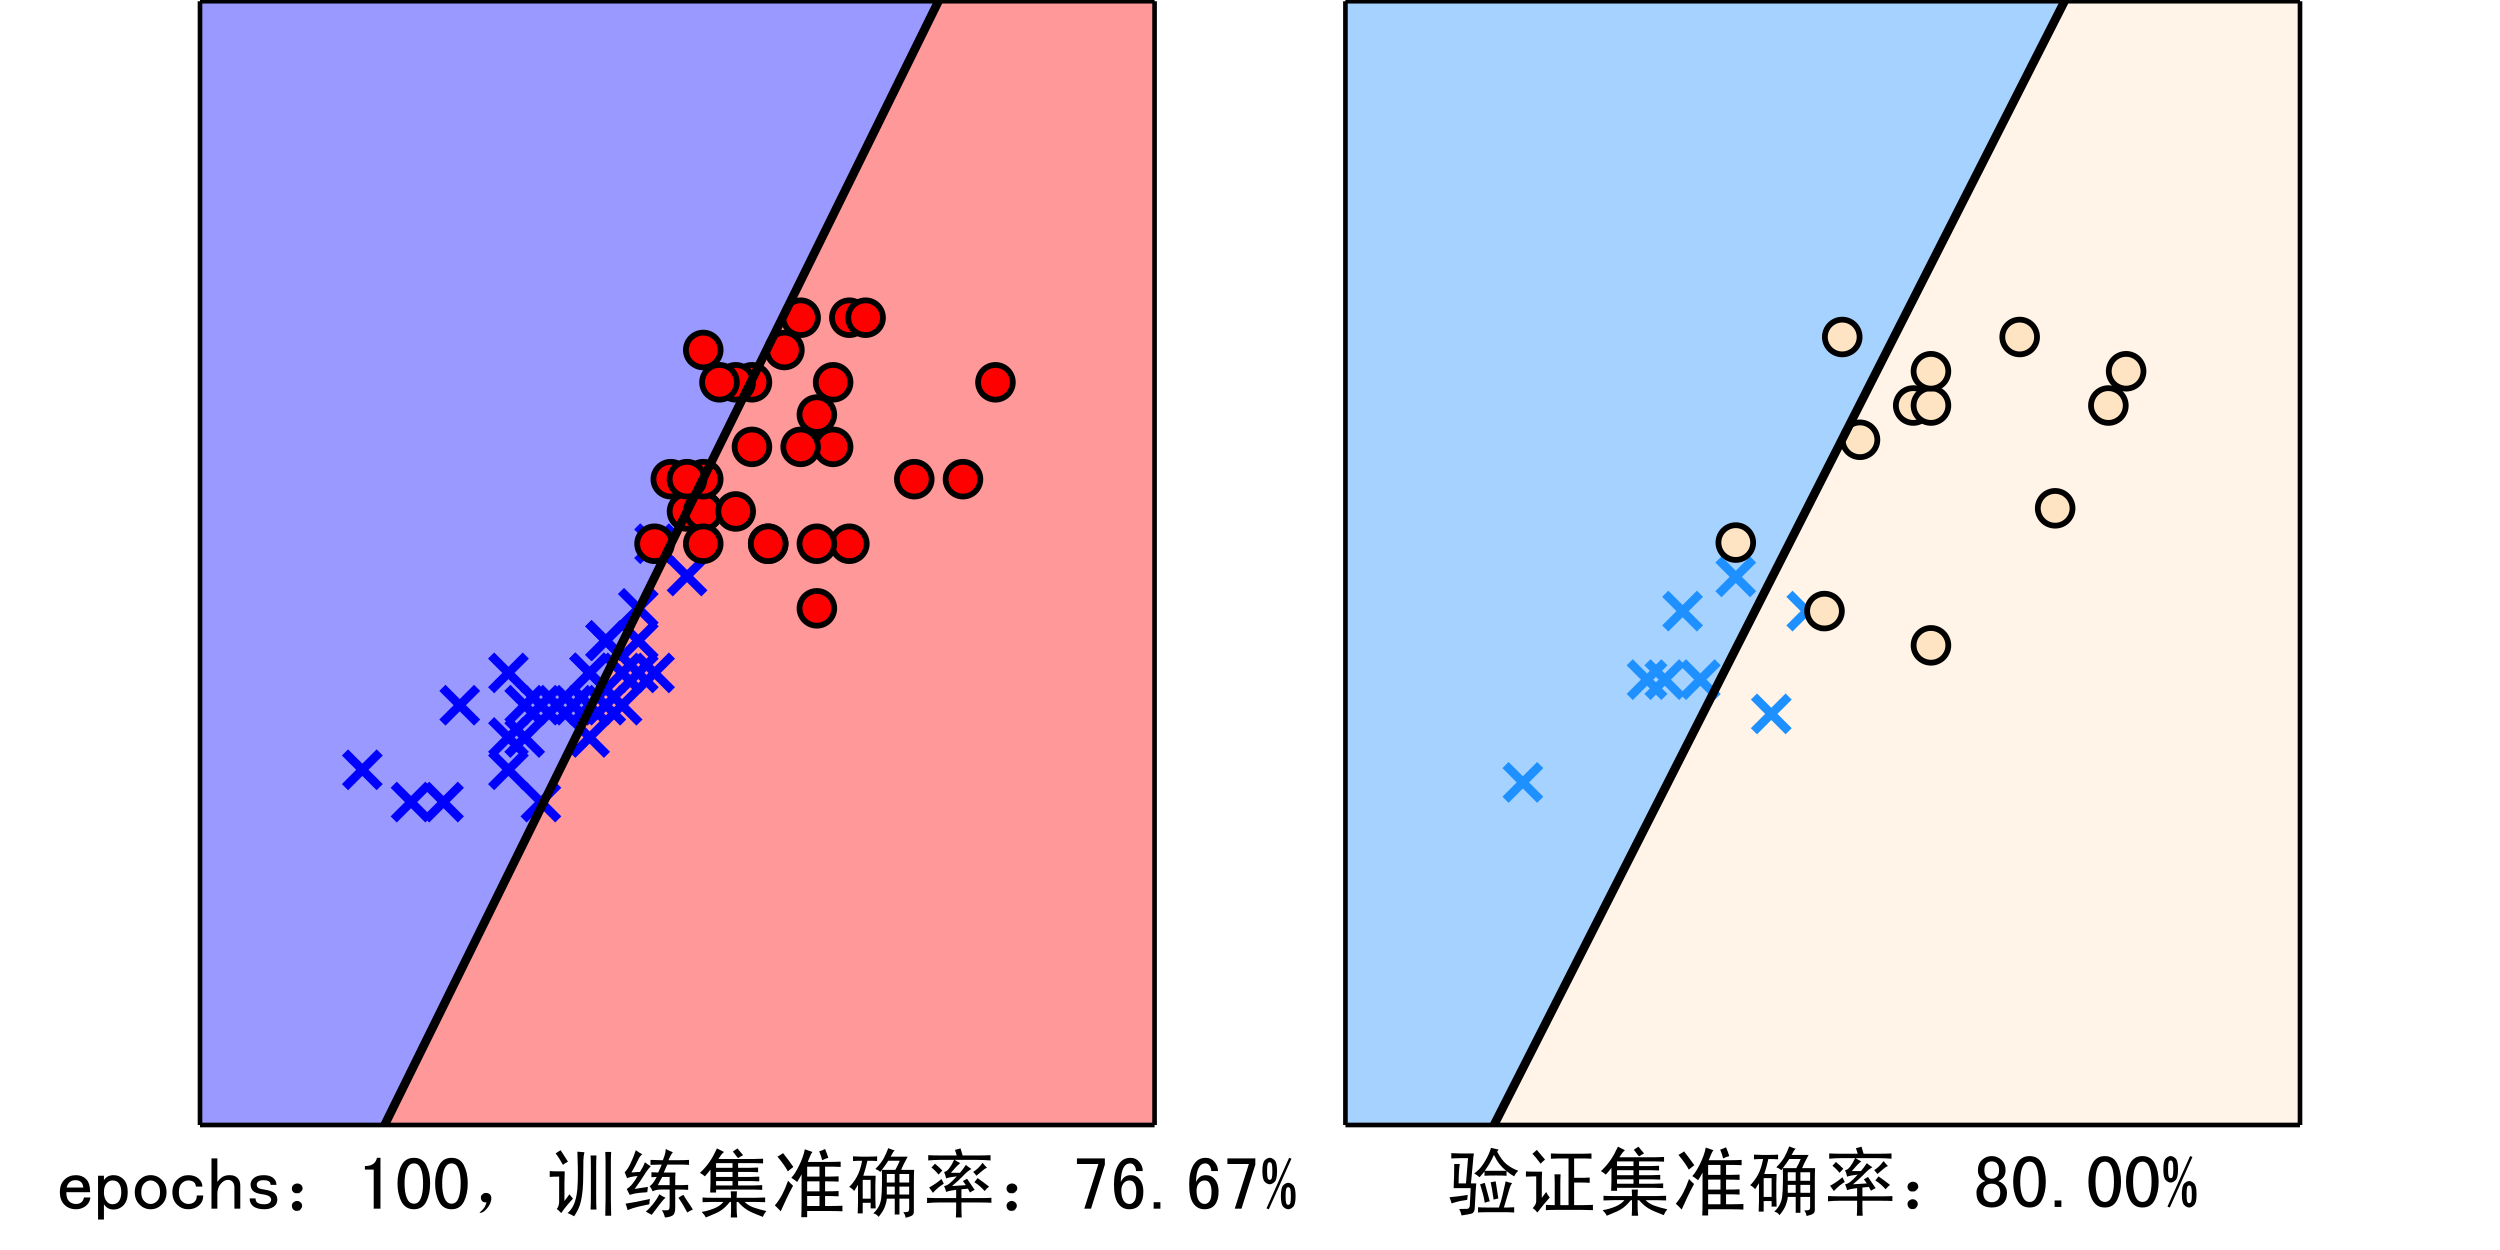<?xml version="1.0" encoding="UTF-8"?>
<!DOCTYPE svg  PUBLIC '-//W3C//DTD SVG 1.1//EN'  'http://www.w3.org/Graphics/SVG/1.1/DTD/svg11.dtd'>
<!-- Created with matplotlib (https://matplotlib.org/) -->
<svg width="432pt" height="216pt" version="1.1" viewBox="0 0 432 216" xmlns="http://www.w3.org/2000/svg" xmlns:xlink="http://www.w3.org/1999/xlink">
 <defs>
  <style type="text/css">*{stroke-linecap:butt;stroke-linejoin:round;}</style>
 </defs>
 <g id="figure_1">
  <g id="patch_1">
   <path d="m0 216h432v-216h-432z" fill="#fff"/>
  </g>
  <g id="axes_1">
   <g id="patch_2">
    <path d="m34.56 194.4h164.95v-194.18h-164.95z" fill="#fff"/>
   </g>
   <g id="PathCollection_1">
    <path d="m35.121 194.4h0.561 0.561 0.561 0.561 0.561 0.561 0.561 0.561 0.561 0.561 0.561 0.561 0.561 0.561 0.561 0.561 0.561 0.561 0.561 0.561 0.561 0.561 0.561 0.561 0.561 0.561 0.561 0.561 0.561 0.561 0.561 0.561 0.561 0.561 0.561 0.561 0.561 0.561 0.561 0.561 0.561 0.561 0.561 0.561 0.561 0.561 0.561 0.561 0.561 0.561 0.561 0.561 0.561 0.561 0.561 0.07l24.125-47.988v-1.116l28.052-55.8v-1.116l28.052-55.8v-1.116l15.709-31.248h-0.07-0.561-0.561-0.561-0.561-0.561-0.561-0.561-0.561-0.561-0.561-0.561-0.561-0.561-0.561-0.561-0.561-0.561-0.561-0.561-0.561-0.561-0.561-0.561-0.561-0.561-0.561-0.561-0.561-0.561-0.561-0.561-0.561-0.561-0.561-0.561-0.561-0.561-0.561-0.561-0.561-0.561-0.561-0.561-0.561-0.561-0.561-0.561-0.561-0.561-0.561-0.561-0.561-0.561-0.561-0.561-0.561-0.561-0.561-0.561-0.561-0.561-0.561-0.561-0.561-0.561-0.561-0.561-0.561-0.561-0.561-0.561-0.561-0.561-0.561-0.561-0.561-0.561-0.561-0.561-0.561-0.561-0.561-0.561-0.561-0.561-0.561-0.561-0.561-0.561-0.561-0.561-0.561-0.561-0.561-0.561-0.561-0.561-0.561-0.561-0.561-0.561-0.561-0.561-0.561-0.561-0.561-0.561-0.561-0.561-0.561-0.561-0.561-0.561-0.561-0.561-0.561-0.561-0.561-0.561-0.561-0.561-0.561-0.561-0.561-0.561-0.561-0.561-0.561-0.561-0.561-0.561-0.561-0.561-0.561-0.561-0.561-0.561-0.561-0.561-0.561-0.561-0.561-0.561-0.561-0.561-0.561-0.561-0.561-0.561-0.561-0.561-0.561-0.561-0.561-0.561-0.561-0.561-0.561-0.561-0.561-0.561-0.561-0.561-0.561-0.561-0.561-0.561-0.561-0.561-0.561-0.561-0.561-0.561-0.561-0.561-0.561-0.561-0.561-0.561-0.561-0.561-0.561-0.561-0.561-0.561-0.561-0.561-0.561-0.561-0.561-0.561-0.561-0.561-0.561-0.561-0.561-0.561-0.561-0.561-0.561-0.561-0.561-0.561-0.561-0.561-0.561-0.561-0.561-0.561-0.561-0.561-0.561-0.561-0.561-0.561-0.561-0.561-0.561-0.561-0.561-0.561-0.561-0.561-0.561-0.561-0.561-0.561v1.116 1.116 1.116 1.116 1.116 1.116 1.116 1.116 1.116 1.116 1.116 1.116 1.116 1.116 1.116 1.116 1.116 1.116 1.116 1.116 1.116 1.116 1.116 1.116 1.116 1.116 1.116 1.116 1.116 1.116 1.116 1.116 1.116 1.116 1.116 1.116 1.116 1.116 1.116 1.116 1.116 1.116 1.116 1.116 1.116 1.116 1.116 1.116 1.116 1.116 1.116 1.116 1.116 1.116 1.116 1.116 1.116 1.116 1.116 1.116 1.116 1.116 1.116 1.116 1.116 1.116 1.116 1.116 1.116 1.116 1.116 1.116 1.116 1.116 1.116 1.116 1.116 1.116 1.116 1.116 1.116 1.116 1.116 1.116 1.116 1.116 1.116 1.116 1.116 1.116 1.116 1.116 1.116 1.116 1.116 1.116 1.116 1.116 1.116 1.116 1.116 1.116 1.116 1.116 1.116 1.116 1.116 1.116 1.116 1.116 1.116 1.116 1.116 1.116 1.116 1.116 1.116 1.116 1.116 1.116 1.116 1.116 1.116 1.116 1.116 1.116 1.116 1.116 1.116 1.116 1.116 1.116 1.116 1.116 1.116 1.116 1.116 1.116 1.116 1.116 1.116 1.116 1.116 1.116 1.116 1.116 1.116 1.116 1.116 1.116 1.116 1.116 1.116 1.116 1.116 1.116 1.116 1.116 1.116 1.116 1.116 1.116 1.116 1.116 1.116 1.116 1.116 1.116 1.116 1.116 1.116 1.116 1.116 1.116z" clip-path="url(#p58280809b8)" fill="#00f" fill-opacity=".4"/>
   </g>
   <g id="PathCollection_2">
    <path d="m66.539 193.56 0.701-1.395 23.003-45.756v-1.116l28.052-55.8v-1.116l28.052-55.8v-1.116l15.709-31.248h-0.07l-15.709 31.248v1.116l-28.052 55.8v1.116l-28.052 55.8v1.116l-24.125 47.988h0.07z" clip-path="url(#p58280809b8)" fill="#00f" fill-opacity=".4"/>
   </g>
   <g id="PathCollection_3">
    <path d="m66.539 193.7 0.21-0.418 23.564-46.872v-1.116l0.351-0.698 27.701-55.102v-1.116l0.351-0.698 27.701-55.102v-1.116l0.351-0.698 15.358-30.55h-0.07l-15.709 31.248v1.116l-28.052 55.8v1.116l-28.052 55.8v1.116l-24.125 47.988h0.07z" clip-path="url(#p58280809b8)" fill="#00f" fill-opacity=".4"/>
   </g>
   <g id="PathCollection_4">
    <path d="m66.539 193.84 0.281-0.558 23.564-46.872v-1.116l0.281-0.558 27.771-55.242v-1.116l0.281-0.558 27.771-55.242v-1.116l0.281-0.558 15.429-30.69h-0.07l-15.709 31.248v1.116l-28.052 55.8v1.116l-28.052 55.8v1.116l-24.125 47.988h0.07z" clip-path="url(#p58280809b8)" fill="#00f" fill-opacity=".4"/>
   </g>
   <g id="PathCollection_5">
    <path d="m66.539 193.98 0.351-0.698 23.564-46.872v-1.116l28.052-55.8v-1.116l0.21-0.418 27.842-55.382v-1.116l0.21-0.418 15.499-30.83h-0.07l-15.709 31.248v1.116l-28.052 55.8v1.116l-28.052 55.8v1.116l-24.125 47.988h0.07z" clip-path="url(#p58280809b8)" fill="#f00" fill-opacity=".4"/>
   </g>
   <g id="PathCollection_6">
    <path d="m66.539 194.12 23.984-47.709v-1.116l28.052-55.8v-1.116l28.052-55.8v-1.116l15.709-31.248h-0.07l-15.709 31.248v1.116l-28.052 55.8v1.116l-28.052 55.8v1.116l-0.561 1.116-23.564 46.872h0.07z" clip-path="url(#p58280809b8)" fill="#f00" fill-opacity=".4"/>
   </g>
   <g id="PathCollection_7">
    <path d="m66.539 194.26 24.055-47.848v-1.116l28.052-55.8v-1.116l28.052-55.8v-1.116l15.709-31.248h-0.07l-15.709 31.248v1.116l-0.561 1.116-27.491 54.684v1.116l-28.052 55.8v1.116l-24.125 47.988h0.07z" clip-path="url(#p58280809b8)" fill="#f00" fill-opacity=".4"/>
   </g>
   <g id="PathCollection_8">
    <path d="m66.539 194.4h0.561 0.561 0.561 0.561 0.561 0.561 0.561 0.561 0.561 0.561 0.561 0.561 0.561 0.561 0.561 0.561 0.561 0.561 0.561 0.561 0.561 0.561 0.561 0.561 0.561 0.561 0.561 0.561 0.561 0.561 0.561 0.561 0.561 0.561 0.561 0.561 0.561 0.561 0.561 0.561 0.561 0.561 0.561 0.561 0.561 0.561 0.561 0.561 0.561 0.561 0.561 0.561 0.561 0.561 0.561 0.561 0.561 0.561 0.561 0.561 0.561 0.561 0.561 0.561 0.561 0.561 0.561 0.561 0.561 0.561 0.561 0.561 0.561 0.561 0.561 0.561 0.561 0.561 0.561 0.561 0.561 0.561 0.561 0.561 0.561 0.561 0.561 0.561 0.561 0.561 0.561 0.561 0.561 0.561 0.561 0.561 0.561 0.561 0.561 0.561 0.561 0.561 0.561 0.561 0.561 0.561 0.561 0.561 0.561 0.561 0.561 0.561 0.561 0.561 0.561 0.561 0.561 0.561 0.561 0.561 0.561 0.561 0.561 0.561 0.561 0.561 0.561 0.561 0.561 0.561 0.561 0.561 0.561 0.561 0.561 0.561 0.561 0.561 0.561 0.561 0.561 0.561 0.561 0.561 0.561 0.561 0.561 0.561 0.561 0.561 0.561 0.561 0.561 0.561 0.561 0.561 0.561 0.561 0.561 0.561 0.561 0.561 0.561 0.561 0.561 0.561 0.561 0.561 0.561 0.561 0.561 0.561 0.561 0.561 0.561 0.561 0.561 0.561 0.561 0.561 0.561 0.561 0.561 0.561 0.561 0.561 0.561 0.561 0.561 0.561 0.561 0.561 0.561 0.561 0.561 0.561 0.561 0.561 0.561 0.561 0.561 0.561 0.561 0.561 0.561 0.561 0.561 0.561 0.561 0.561 0.561 0.561 0.561 0.561 0.561 0.561 0.561 0.561 0.561 0.561 0.561 0.561 0.561 0.561 0.561 0.561 0.561 0.561 0.561 0.561 0.561 0.561 0.561 0.561 0.561 0.561 0.561v-1.116-1.116-1.116-1.116-1.116-1.116-1.116-1.116-1.116-1.116-1.116-1.116-1.116-1.116-1.116-1.116-1.116-1.116-1.116-1.116-1.116-1.116-1.116-1.116-1.116-1.116-1.116-1.116-1.116-1.116-1.116-1.116-1.116-1.116-1.116-1.116-1.116-1.116-1.116-1.116-1.116-1.116-1.116-1.116-1.116-1.116-1.116-1.116-1.116-1.116-1.116-1.116-1.116-1.116-1.116-1.116-1.116-1.116-1.116-1.116-1.116-1.116-1.116-1.116-1.116-1.116-1.116-1.116-1.116-1.116-1.116-1.116-1.116-1.116-1.116-1.116-1.116-1.116-1.116-1.116-1.116-1.116-1.116-1.116-1.116-1.116-1.116-1.116-1.116-1.116-1.116-1.116-1.116-1.116-1.116-1.116-1.116-1.116-1.116-1.116-1.116-1.116-1.116-1.116-1.116-1.116-1.116-1.116-1.116-1.116-1.116-1.116-1.116-1.116-1.116-1.116-1.116-1.116-1.116-1.116-1.116-1.116-1.116-1.116-1.116-1.116-1.116-1.116-1.116-1.116-1.116-1.116-1.116-1.116-1.116-1.116-1.116-1.116-1.116-1.116-1.116-1.116-1.116-1.116-1.116-1.116-1.116-1.116-1.116-1.116-1.116-1.116-1.116-1.116-1.116-1.116-1.116-1.116-1.116-1.116-1.116-1.116-1.116-1.116-1.116-1.116-1.116-1.116-1.116-1.116-1.116-1.116-1.116-1.116h-0.561-0.561-0.561-0.561-0.561-0.561-0.561-0.561-0.561-0.561-0.561-0.561-0.561-0.561-0.561-0.561-0.561-0.561-0.561-0.561-0.561-0.561-0.561-0.561-0.561-0.561-0.561-0.561-0.561-0.561-0.561-0.561-0.561-0.561-0.561-0.561-0.561-0.561-0.561-0.561-0.561-0.561-0.561-0.561-0.561-0.561-0.561-0.561-0.561-0.561-0.561-0.561-0.561-0.561-0.561-0.561-0.561-0.561-0.561-0.561-0.561-0.561-0.561-0.561-0.561-0.561-0.07l-15.709 31.248v1.116l-28.052 55.8v1.116l-28.052 55.8v1.116l-24.125 47.988z" clip-path="url(#p58280809b8)" fill="#f00" fill-opacity=".4"/>
   </g>
   <g id="PathCollection_9" fill="#00f" stroke="#00f" stroke-width="1.5">
    <path d="m101.69 113.7 6-6m-6 0 6 6" clip-path="url(#p58280809b8)"/>
    <path d="m98.885 119.28 6-6m-6 0 6 6" clip-path="url(#p58280809b8)"/>
    <path d="m104.5 124.86 6-6m-6 0 6 6" clip-path="url(#p58280809b8)"/>
    <path d="m98.885 124.86 6-6m-6 0 6 6" clip-path="url(#p58280809b8)"/>
    <path d="m59.612 136.02 6-6m-6 0 6 6" clip-path="url(#p58280809b8)"/>
    <path d="m101.69 113.7 6-6m-6 0 6 6" clip-path="url(#p58280809b8)"/>
    <path d="m87.664 124.86 6-6m-6 0 6 6" clip-path="url(#p58280809b8)"/>
    <path d="m84.859 136.02 6-6m-6 0 6 6" clip-path="url(#p58280809b8)"/>
    <path d="m101.69 113.7 6-6m-6 0 6 6" clip-path="url(#p58280809b8)"/>
    <path d="m87.664 130.44 6-6m-6 0 6 6" clip-path="url(#p58280809b8)"/>
    <path d="m107.3 113.7 6-6m-6 0 6 6" clip-path="url(#p58280809b8)"/>
    <path d="m84.859 119.28 6-6m-6 0 6 6" clip-path="url(#p58280809b8)"/>
    <path d="m98.885 130.44 6-6m-6 0 6 6" clip-path="url(#p58280809b8)"/>
    <path d="m107.3 108.12 6-6m-6 0 6 6" clip-path="url(#p58280809b8)"/>
    <path d="m93.274 124.86 6-6m-6 0 6 6" clip-path="url(#p58280809b8)"/>
    <path d="m101.69 124.86 6-6m-6 0 6 6" clip-path="url(#p58280809b8)"/>
    <path d="m98.885 119.28 6-6m-6 0 6 6" clip-path="url(#p58280809b8)"/>
    <path d="m115.72 102.54 6-6m-6 0 6 6" clip-path="url(#p58280809b8)"/>
    <path d="m68.028 141.6 6-6m-6 0 6 6" clip-path="url(#p58280809b8)"/>
    <path d="m76.443 124.86 6-6m-6 0 6 6" clip-path="url(#p58280809b8)"/>
    <path d="m84.859 130.44 6-6m-6 0 6 6" clip-path="url(#p58280809b8)"/>
    <path d="m96.079 124.86 6-6m-6 0 6 6" clip-path="url(#p58280809b8)"/>
    <path d="m90.469 141.6 6-6m-6 0 6 6" clip-path="url(#p58280809b8)"/>
    <path d="m73.638 141.6 6-6m-6 0 6 6" clip-path="url(#p58280809b8)"/>
    <path d="m107.3 119.28 6-6m-6 0 6 6" clip-path="url(#p58280809b8)"/>
    <path d="m101.69 113.7 6-6m-6 0 6 6" clip-path="url(#p58280809b8)"/>
    <path d="m110.11 119.28 6-6m-6 0 6 6" clip-path="url(#p58280809b8)"/>
    <path d="m110.11 96.96 6-6m-6 0 6 6" clip-path="url(#p58280809b8)"/>
    <path d="m90.469 124.86 6-6m-6 0 6 6" clip-path="url(#p58280809b8)"/>
    <path d="m104.5 119.28 6-6m-6 0 6 6" clip-path="url(#p58280809b8)"/>
   </g>
   <g id="PathCollection_10">
    <defs>
     <path id="C0_0_3bd62d03cc" d="m0 3c0.796 0 1.559-0.316 2.121-0.879 0.563-0.563 0.879-1.326 0.879-2.121s-0.316-1.559-0.879-2.121c-0.563-0.563-1.326-0.879-2.121-0.879s-1.559 0.316-2.121 0.879c-0.563 0.563-0.879 1.326-0.879 2.121s0.316 1.559 0.879 2.121c0.563 0.563 1.326 0.879 2.121 0.879z"/>
    </defs>
    <g clip-path="url(#p58280809b8)">
     <use x="166.404" y="82.8" fill="#ff0000" stroke="#000000" xlink:href="#C0_0_3bd62d03cc"/>
    </g>
    <g clip-path="url(#p58280809b8)">
     <use x="172.015" y="66.06" fill="#ff0000" stroke="#000000" xlink:href="#C0_0_3bd62d03cc"/>
    </g>
    <g clip-path="url(#p58280809b8)">
     <use x="141.157" y="71.64" fill="#ff0000" stroke="#000000" xlink:href="#C0_0_3bd62d03cc"/>
    </g>
    <g clip-path="url(#p58280809b8)">
     <use x="129.937" y="66.06" fill="#ff0000" stroke="#000000" xlink:href="#C0_0_3bd62d03cc"/>
    </g>
    <g clip-path="url(#p58280809b8)">
     <use x="132.742" y="93.96" fill="#ff0000" stroke="#000000" xlink:href="#C0_0_3bd62d03cc"/>
    </g>
    <g clip-path="url(#p58280809b8)">
     <use x="129.937" y="77.22" fill="#ff0000" stroke="#000000" xlink:href="#C0_0_3bd62d03cc"/>
    </g>
    <g clip-path="url(#p58280809b8)">
     <use x="146.768" y="93.96" fill="#ff0000" stroke="#000000" xlink:href="#C0_0_3bd62d03cc"/>
    </g>
    <g clip-path="url(#p58280809b8)">
     <use x="121.521" y="88.38" fill="#ff0000" stroke="#000000" xlink:href="#C0_0_3bd62d03cc"/>
    </g>
    <g clip-path="url(#p58280809b8)">
     <use x="118.716" y="88.38" fill="#ff0000" stroke="#000000" xlink:href="#C0_0_3bd62d03cc"/>
    </g>
    <g clip-path="url(#p58280809b8)">
     <use x="141.157" y="105.12" fill="#ff0000" stroke="#000000" xlink:href="#C0_0_3bd62d03cc"/>
    </g>
    <g clip-path="url(#p58280809b8)">
     <use x="146.768" y="54.9" fill="#ff0000" stroke="#000000" xlink:href="#C0_0_3bd62d03cc"/>
    </g>
    <g clip-path="url(#p58280809b8)">
     <use x="115.911" y="82.8" fill="#ff0000" stroke="#000000" xlink:href="#C0_0_3bd62d03cc"/>
    </g>
    <g clip-path="url(#p58280809b8)">
     <use x="127.131" y="66.06" fill="#ff0000" stroke="#000000" xlink:href="#C0_0_3bd62d03cc"/>
    </g>
    <g clip-path="url(#p58280809b8)">
     <use x="143.963" y="77.22" fill="#ff0000" stroke="#000000" xlink:href="#C0_0_3bd62d03cc"/>
    </g>
    <g clip-path="url(#p58280809b8)">
     <use x="135.547" y="60.48" fill="#ff0000" stroke="#000000" xlink:href="#C0_0_3bd62d03cc"/>
    </g>
    <g clip-path="url(#p58280809b8)">
     <use x="138.352" y="54.9" fill="#ff0000" stroke="#000000" xlink:href="#C0_0_3bd62d03cc"/>
    </g>
    <g clip-path="url(#p58280809b8)">
     <use x="121.521" y="88.38" fill="#ff0000" stroke="#000000" xlink:href="#C0_0_3bd62d03cc"/>
    </g>
    <g clip-path="url(#p58280809b8)">
     <use x="121.521" y="93.96" fill="#ff0000" stroke="#000000" xlink:href="#C0_0_3bd62d03cc"/>
    </g>
    <g clip-path="url(#p58280809b8)">
     <use x="157.989" y="82.8" fill="#ff0000" stroke="#000000" xlink:href="#C0_0_3bd62d03cc"/>
    </g>
    <g clip-path="url(#p58280809b8)">
     <use x="127.131" y="88.38" fill="#ff0000" stroke="#000000" xlink:href="#C0_0_3bd62d03cc"/>
    </g>
    <g clip-path="url(#p58280809b8)">
     <use x="121.521" y="82.8" fill="#ff0000" stroke="#000000" xlink:href="#C0_0_3bd62d03cc"/>
    </g>
    <g clip-path="url(#p58280809b8)">
     <use x="149.573" y="54.9" fill="#ff0000" stroke="#000000" xlink:href="#C0_0_3bd62d03cc"/>
    </g>
    <g clip-path="url(#p58280809b8)">
     <use x="132.742" y="93.96" fill="#ff0000" stroke="#000000" xlink:href="#C0_0_3bd62d03cc"/>
    </g>
    <g clip-path="url(#p58280809b8)">
     <use x="121.521" y="60.48" fill="#ff0000" stroke="#000000" xlink:href="#C0_0_3bd62d03cc"/>
    </g>
    <g clip-path="url(#p58280809b8)">
     <use x="113.105" y="93.96" fill="#ff0000" stroke="#000000" xlink:href="#C0_0_3bd62d03cc"/>
    </g>
    <g clip-path="url(#p58280809b8)">
     <use x="141.157" y="93.96" fill="#ff0000" stroke="#000000" xlink:href="#C0_0_3bd62d03cc"/>
    </g>
    <g clip-path="url(#p58280809b8)">
     <use x="124.326" y="66.06" fill="#ff0000" stroke="#000000" xlink:href="#C0_0_3bd62d03cc"/>
    </g>
    <g clip-path="url(#p58280809b8)">
     <use x="118.716" y="82.8" fill="#ff0000" stroke="#000000" xlink:href="#C0_0_3bd62d03cc"/>
    </g>
    <g clip-path="url(#p58280809b8)">
     <use x="138.352" y="77.22" fill="#ff0000" stroke="#000000" xlink:href="#C0_0_3bd62d03cc"/>
    </g>
    <g clip-path="url(#p58280809b8)">
     <use x="143.963" y="66.06" fill="#ff0000" stroke="#000000" xlink:href="#C0_0_3bd62d03cc"/>
    </g>
   </g>
   <g id="matplotlib.axis_1">
    <g id="text_1">
     <!-- epochs：100，训练集准确率：76.67% -->
     <defs>
      <path id="SimHei-101" d="m44.922 16.406q-0.781-7.031-6.25-11.328t-12.891-4.297q-9.375 0-15.438 6.047-6.047 6.062-6.047 16.609t6.047 16.594q6.062 6.062 15.438 6.062 8.203 0 13.469-5.281 5.281-5.266 5.281-17.375h-31.641q0-8.594 3.703-12.109 3.719-3.516 9.188-3.516 4.297 0 7.031 2.141 2.734 2.156 3.516 6.453zm-9.375 13.281q-0.781 5.469-3.516 7.609-2.734 2.156-7.031 2.156-3.906 0-7.031-2.156-3.125-2.141-4.688-7.609z"/>
      <path id="SimHei-112" d="m44.531 23.438q0-11.328-5.469-17.188t-13.281-5.859q-4.297 0-7.422 1.75-3.125 1.766-5.469 5.281v-20.312h-7.812v58.203h7.812v-5.859q2.344 3.516 5.469 5.078t7.422 1.562q7.812 0 13.281-5.672 5.469-5.656 5.469-16.984zm-8.594 0q0 7.422-2.938 11.516-2.922 4.109-8.781 4.109-4.688 0-8.016-4.109-3.312-4.094-3.312-11.516t3.312-11.719q3.328-4.297 8.016-4.297 5.859 0 8.781 4.297 2.938 4.297 2.938 11.719z"/>
      <path id="SimHei-111" d="m46.094 23.438q0-10.156-6.25-16.406t-14.844-6.25-14.844 6.25-6.25 16.406 6.25 16.406 14.844 6.25 14.844-6.25 6.25-16.406zm-8.594 0q0 7.812-3.906 11.719t-8.594 3.906-8.594-3.906-3.906-11.719 3.906-11.719 8.594-3.906 8.594 3.906 3.906 11.719z"/>
      <path id="SimHei-99" d="m44.922 19.141q0-8.203-5.672-13.281-5.656-5.078-14.25-5.078t-14.844 6.047q-6.25 6.062-6.25 16.609t6.25 16.594q6.25 6.062 14.844 6.062t13.672-4.5q5.078-4.484 5.078-10.734h-8.594q-0.391 4.688-3.328 6.438-2.922 1.766-6.828 1.766-4.688 0-8.594-3.719-3.906-3.703-3.906-11.906t3.906-11.922q3.906-3.703 8.594-3.703 5.078 0 8.203 2.734t3.125 8.594z"/>
      <path id="SimHei-104" d="m44.141 1.562h-7.812v28.125q0 4.688-2.344 7.422t-6.25 2.734q-5.078 0-9.578-5.281-4.484-5.266-4.484-13.078v-19.922h-7.812v66.797h7.812v-31.25q3.125 4.297 6.828 6.641 3.719 2.344 9.578 2.344 7.031 0 10.547-3.906t3.516-9.766z"/>
      <path id="SimHei-115" d="m43.359 13.672q0-6.25-4.891-9.578-4.875-3.312-12.297-3.312-9.375 0-14.453 3.703-5.078 3.719-5.078 10.75h7.812q0-4.688 3.312-6.25 3.328-1.562 8.016-1.562t7.031 1.75q2.344 1.766 2.344 4.5 0 1.953-1.953 3.906t-9.766 3.125q-8.984 1.172-12.312 4.484-3.312 3.328-3.312 8.797 0 4.688 4.484 8.391 4.5 3.719 13.094 3.719 7.812 0 12.297-3.516 4.5-3.516 4.5-9.375h-7.812q0 3.516-2.547 4.875-2.531 1.375-6.438 1.375-5.078 0-7.234-1.766-2.141-1.75-2.141-4.094 0-2.734 1.953-4.297t8.203-2.344q10.156-1.562 13.672-4.891 3.516-3.312 3.516-8.391z"/>
      <path id="SimHei-65306" d="m19.531-2.734q6.641 3.906 6.828 7.609 0.203 3.719-3.125 5.859-3.312 2.156-7.031 0.203-3.703-1.953-3.516-5.859 0.203-3.906 3.516-5.859 3.328-1.953 9.969 1.953zm-0.781 23.438q8.203 3.516 8.203 7.609 0 4.109-3.516 5.859-3.516 1.766-7.031 0-3.516-1.75-3.719-5.469-0.188-3.703 2.938-5.859 3.125-2.141 11.328 1.375z"/>
      <path id="SimHei-49" d="m30.469 1.562h-8.984v51.953h-11.719v4.688q7.031 0 10.938 2.734t5.078 8.203h4.688z"/>
      <path id="SimHei-48" d="m46.484 35.156q0-14.062-5.078-24.219t-16.406-10.156-16.609 10.156q-5.266 10.156-5.266 24.219t5.266 24.016q5.281 9.969 16.609 9.969t16.406-9.969q5.078-9.953 5.078-24.016zm-9.375 0q0 12.5-2.938 19.531-2.922 7.031-9.172 7.031t-9.375-7.031-3.125-19.531 3.125-19.734q3.125-7.219 9.375-7.219t9.172 7.219q2.938 7.234 2.938 19.734z"/>
      <path id="SimHei-65292" d="m21.484 9.766q-1.562-5.078-3.719-7.812-2.141-2.734-4.484-4.484-2.344-1.766 0.781-1.375t7.219 4.875q4.109 4.5 5.672 9.375 1.562 4.891 0.391 8.016t-4.688 3.906-5.859-0.984q-2.344-1.75-2.734-3.516-0.391-1.75 0.188-3.703 0.594-1.953 2.156-3.125t5.078-1.172z"/>
      <path id="SimHei-35757" d="m42.188 77.344q5.078-0.391 9.375-0.781-1.172-4.688-1.375-10.75-0.188-6.047-0.188-18.547t-0.781-20.703-2.156-14.453q-1.359-6.25-3.703-11.141-2.344-4.875-5.469-9.562-3.906 2.344-8.594 4.297 4.688 4.297 7.422 9.766t4.297 13.672 1.75 19.719q0.203 11.531 0 19.531-0.188 8.016-0.578 18.953zm17.578-5.078h7.812q-0.391-7.031-0.391-14.453v-39.453q0-10.938 0.391-17.969h-7.812q0.391 7.031 0.391 17.969v39.453q0 8.984-0.391 14.453zm19.531 4.688h7.812q-0.391-6.641-0.391-15.234v-46.875q0-10.938 0.391-22.656h-7.812q0.391 11.719 0.391 22.656v46.875q0 8.594-0.391 15.234zm-66.016-1.953q2.734 1.953 6.641 4.297 6.641-10.156 9.766-15.234-3.906-1.953-6.641-4.297-5.859 10.547-9.766 15.234zm-7.812-23.438q4.688-0.391 9.766-0.391h10.156q-0.391-8.984-0.391-16.406v-23.047q5.078 6.641 6.641 8.984 1.953-2.344 4.688-5.859-5.078-5.469-8.594-9.766t-7.031-9.375q-2.734 3.125-5.859 5.469 3.125 3.906 3.125 9.766v33.203h-2.734q-5.078 0-9.766-0.391z"/>
      <path id="SimHei-32451" d="m14.062 49.609q7.812 0.781 11.328 0.781 4.297 6.641 6.641 12.891 3.125-2.734 7.812-5.469-3.906-3.516-8.203-10.547t-13.281-19.531q2.344 0.391 7.031 1.172t10.547 1.562q-0.391-3.906-0.781-7.031-2.344 0-9.969-0.781-7.609-0.781-13.469-2.734-1.953 3.906-3.906 7.812 4.297 2.734 7.609 6.828 3.328 4.109 6.844 10.359-2.344 0-6.453-0.781-4.094-0.781-7.609-1.953-1.562 3.906-3.125 7.812 3.906 3.516 7.812 11.719t7.031 17.578q3.906-3.125 8.594-5.469-3.125-1.953-5.859-8.016-2.734-6.047-8.594-16.203zm-7.812-41.406q10.156 1.562 13.859 2.344 3.719 0.781 18.562 3.906-0.781-3.906-0.781-7.031-6.25-1.172-14.453-3.125t-14.453-4.688q-1.172 4.688-2.734 8.594zm48.828 35.547q-4.688-8.203-5.859-10.938h15.625v10.938zm-3.906-23.047q3.125-2.344 8.203-4.688-3.516-2.734-8.594-9.766t-9.766-12.891q-3.906 2.344-7.812 4.297 3.906 3.125 9.172 9.562 5.281 6.453 8.797 13.484zm25.391-4.688q3.125 2.344 6.641 3.906 2.344-4.297 6.047-9.578 3.719-5.266 6.453-9.953-3.906-1.562-7.422-3.906-3.125 5.859-5.672 10.156-2.531 4.297-6.047 9.375zm-26.953 33.594q2.734 5.469 4.688 10.547h-1.953q-5.859 0-12.891-0.391v6.641q7.031-0.391 13.281-0.391h3.125q1.172 2.734 2.344 6.438 1.172 3.719 1.562 8.406 5.859-3.125 9.375-4.297-1.953-2.344-3.328-5.078-1.359-2.734-2.531-5.469h14.844q6.641 0 12.5 0.391v-6.641q-5.859 0.391-12.5 0.391h-16.406q-2.344-5.469-4.688-10.547h15.625q-0.391-4.688-0.391-10.547v-6.25h5.078q6.25 0 12.109 0.391v-6.641q-5.859 0.391-12.109 0.391h-5.078v-24.219q0-8.203-3.719-10.344-3.703-2.156-9.953-2.547-1.172 5.078-3.906 9.766 8.203-0.781 9.172 0.781 0.984 1.562 0.984 5.469v21.094h-12.109q-3.125 0-5.672-0.594-2.531-0.578-4.875-1.75-1.562 3.906-3.906 7.031 3.906 1.562 9.375 12.109-3.125 0-7.031-0.391v6.641q5.469-0.391 8.984-0.391z"/>
      <path id="SimHei-38598" d="m26.562 50.391v-6.641h21.875v6.641zm0-12.109v-5.859h21.875v5.859zm0 23.828v-6.25h21.875v6.25zm22.266 15.234q2.344 1.953 6.25 4.297 0.781-1.172 3.125-3.906t4.297-5.078q-3.125-1.562-6.641-3.906-2.344 2.344-3.719 4.484-1.359 2.156-3.312 4.109zm-21.094 4.297q3.516-1.953 9.375-4.688-2.344-1.953-3.906-4.109-1.562-2.141-3.516-5.266h46.875q5.469 0 12.5 0.391v-6.25q-7.422 0.391-12.5 0.391h-20.703v-6.25h15.625q5.078 0 10.938 0.391v-6.25q-5.859 0.391-10.938 0.391h-15.625v-6.641h16.406q5.469 0 11.719 0.391v-6.25q-6.25 0.391-11.719 0.391h-16.406v-5.859h19.922q5.859 0 12.109 0.391v-6.25q-5.859 0.391-11.719 0.391h-49.609v-3.906h-7.812q0.391 7.031 0.391 12.891v17.578q-1.953-2.734-3.719-4.688-1.75-1.953-3.703-4.297-2.734 2.344-6.641 4.688 3.125 2.734 6.25 6.25t6.047 7.609q2.938 4.109 5.469 8.797 2.547 4.688 4.891 9.766zm-19.141-65.234q4.688-0.391 13.672-0.391h24.219q0 3.516-0.391 8.594h8.203q-0.391-5.469-0.391-8.594h24.609q6.641 0 13.281 0.391v-6.25q-6.641 0.391-13.281 0.391h-14.062q4.688-4.688 11.516-7.234 6.844-2.531 17.391-4.875-3.125-3.906-4.688-7.812-7.031 2.734-12.109 4.891-5.078 2.141-8.797 4.484-3.703 2.344-6.438 4.875-2.734 2.547-5.469 5.672h-1.953v-8.984q0-5.859 0.781-11.719h-8.594q0.391 5.469 0.391 11.719v8.984h-1.562q-3.125-3.906-6.453-7.031-3.312-3.125-7.219-5.469t-8.594-4.094q-4.688-1.766-9.766-4.109-1.562 3.516-5.469 7.422 7.812 1.172 16.203 4.484 8.406 3.328 12.703 8.797h-14.062q-6.641 0-13.672-0.391z"/>
      <path id="SimHei-20934" d="m8.203 70.703q3.516 1.953 7.422 4.688 1.953-2.344 6.047-7.812 4.109-5.469 7.625-10.547-4.688-3.516-7.422-5.859-3.125 6.641-13.672 19.531zm14.062-32.031q3.125-3.516 6.641-6.641-4.297-7.812-8.984-17.781-4.688-9.953-7.422-16.203-4.297 4.688-7.812 7.812 5.859 7.031 9.766 14.453t7.812 18.359zm12.109-1.562q-3.516 2.734-7.812 5.469 4.688 4.688 10.344 16.203 5.672 11.531 7.625 21.688 5.078-1.953 10.156-3.516-2.344-2.734-6.25-13.281h27.734q8.594 0 16.016 0.391v-7.031q-7.812 0.391-16.016 0.391h-4.688v-13.281q10.938 0 17.969 0.391v-7.031q-7.031 0.391-17.969 0.391v-13.281q11.328 0 17.969 0.391v-7.031q-6.641 0.391-17.969 0.391v-13.281q16.016 0 23.047 0.391v-7.422q-7.031 0.391-16.016 0.391h-30.859v-8.203h-7.812q0.391 7.031 0.391 19.922v37.109q-2.344-4.688-5.859-10.156zm29.297 40.625q3.906 1.172 7.812 3.125 2.734-6.641 4.297-11.719-4.297-1.172-8.203-3.125-1.172 5.078-3.906 11.719zm-16.016-20.312v-13.281h16.406v13.281zm0-19.531v-13.281h16.406v13.281zm0-19.531v-13.281h16.406v13.281z"/>
      <path id="SimHei-30830" d="m21.484 39.844v-25h10.547v25zm-11.328-14.844q-2.344 3.125-6.641 5.469 5.469 5.078 10.156 13.469 4.688 8.406 7.031 21.297-7.422 0-12.109-0.391v6.25q5.469-0.391 10.547-0.391h10.156q6.641 0 11.328 0.391v-6.25q-4.688 0.391-12.891 0.391-2.344-10.547-5.469-19.922h16.406q-0.391-6.641-0.391-12.5v-16.406q0-6.25 0.391-14.453h-6.641v7.422h-10.547v-14.062h-6.641q0.391 8.203 0.391 14.062v23.828q-2.344-3.906-5.078-8.203zm60.156 5.859v-10.547h12.891v10.547zm8.203-41.406q-0.391 3.906-3.125 7.422 4.688 0 6.25 0.594 1.562 0.578 1.562 4.484v12.891h-12.891v-21.094h-6.25v21.094h-10.547q-0.391-5.078-2.734-11.141-2.344-6.047-8.203-13.078-2.734 3.906-7.031 4.688 4.688 4.297 7.219 9.172 2.547 4.891 3.328 11.141t0.969 18.156q0.203 11.922-0.188 19.344h17.969q3.516 6.25 5.859 12.109h-15.234q-3.125-5.078-10.547-14.844-3.125 2.734-6.641 3.906 7.422 7.422 10.938 13.859 3.516 6.453 6.25 13.875 4.297-1.953 8.594-3.125-1.953-1.172-5.469-8.203h22.656q-6.641-12.109-8.594-17.578h17.188q-0.391-7.031-0.391-15.234v-38.672q0.391-4.688-1.953-6.438-2.344-1.766-8.984-3.328zm-25 58.203v-11.328h10.547v11.328zm0-16.797v-10.547h10.547v10.547zm16.797 16.797v-11.328h12.891v11.328z"/>
      <path id="SimHei-29575" d="m44.141 79.688q3.125 0.781 7.422 1.953 1.172-3.906 2.734-9.375h18.75q10.156 0 18.359 0.391v-7.031q-8.203 0.781-18.75 0.781h-28.906q2.734-1.953 7.422-4.297-3.516-2.734-6.453-6.062-2.922-3.312-6.047-6.828h12.109q4.297 5.078 7.812 10.547 3.125-2.734 7.422-5.469-5.078-2.734-10.547-8.594t-15.234-14.062l18.359 1.172q-1.953 2.734-3.906 5.469 2.344 1.172 5.469 3.125 3.125-4.297 10.156-14.844-2.734-1.172-6.25-3.516-1.172 1.953-2.734 5.078-4.297-0.391-8.594-0.781v-11.719h25.781q7.812 0 14.062 0.391v-6.641q-5.859 0.391-14.453 0.391h-25.391v-7.422q0-7.031 0.391-12.5h-7.812q0.391 5.469 0.391 12.5v7.422h-23.828q-7.422 0-14.844-0.781v7.031q7.422-0.391 15.234-0.391h23.438v10.938q-3.516-0.391-6.844-0.984-3.312-0.578-6.438-1.75-1.172 4.297-2.734 7.812 3.125 0.391 6.828 3.125 3.719 2.734 9.969 9.766-10.156-1.172-14.062-2.734-0.781 3.906-2.734 8.594 3.125 0 6.828 4.875 3.719 4.891 6.453 11.141h-17.969q-8.594 0-16.406-0.781v7.031q7.812-0.391 16.406-0.391h21.484q-1.172 4.297-2.344 7.422zm-31.25-23.438q2.344 2.344 4.688 5.078 5.078-4.297 9.766-8.984-2.734-3.125-5.078-5.469-4.297 5.469-9.375 9.375zm-3.125-26.562q4.297 2.344 8.594 5.266 4.297 2.938 7.812 6.062 1.562-3.125 3.125-6.25-3.906-2.344-7.625-5.469-3.703-3.125-6.828-6.641-2.344 3.516-5.078 7.031zm71.094 32.812q3.125-3.906 5.859-6.641-2.734-0.781-6.25-3.906t-7.812-6.641q-1.953 2.734-4.297 5.078 3.516 2.344 6.25 4.875 2.734 2.547 6.25 7.234zm-10.938-25.781q2.344 2.734 4.297 5.469 3.906-2.734 7.031-5.078t8.203-6.25q-3.125-2.344-5.859-5.859-2.734 3.125-6.25 6.25t-7.422 5.469z"/>
      <path id="SimHei-55" d="m43.359 60.156-18.359-58.594h-8.984l18.75 59.375h-28.516v7.422h37.109z"/>
      <path id="SimHei-54" d="m44.531 24.219q0-10.938-4.688-17.188t-14.062-6.25-14.844 7.812-5.469 25.391q0 16.016 5.656 25.578 5.672 9.578 16.219 9.578 7.422 0 11.906-5.469 4.5-5.469 4.5-12.109h-8.984q0 3.906-2.156 7.031-2.141 3.125-5.656 3.125-5.859 0-8.984-6.062-3.125-6.047-3.516-18.547 2.734 5.078 5.859 7.031t7.422 1.953q7.422 0 12.109-5.859t4.688-16.016zm-9.375 0q0 7.031-2.344 10.938t-6.641 3.906q-5.078 0-8.016-3.906-2.922-3.906-2.922-9.375 0-8.594 2.922-13.281 2.938-4.688 8.016-4.688 3.516 0 6.25 3.516t2.734 12.891z"/>
      <path id="SimHei-46" d="m17.188 1.562h-8.984v8.594h8.984z"/>
      <path id="SimHei-37" d="m22.266 51.562q0-11.328-3.328-14.453-3.312-3.125-6.438-3.125t-6.453 3.125q-3.312 3.125-3.312 14.453t3.312 14.453q3.328 3.125 6.453 3.125t6.438-3.125q3.328-3.125 3.328-14.453zm19.141 16.406-30.078-67.188-3.125 1.172 30.078 67.188zm5.469-49.609q0-11.328-3.328-14.453-3.312-3.125-6.438-3.125t-6.453 3.125q-3.312 3.125-3.312 14.453t3.312 14.453q3.328 3.125 6.453 3.125t6.438-3.125q3.328-3.125 3.328-14.453zm-30.859 33.203q0 7.031-0.781 9.375t-2.734 2.344-2.734-2.344-0.781-9.375 0.781-9.375 2.734-2.344 2.734 2.344 0.781 9.375zm24.609-33.203q0 7.031-0.781 9.375t-2.734 2.344-2.734-2.344-0.781-9.375 0.781-9.375 2.734-2.344 2.734 2.344 0.781 9.375z"/>
     </defs>
     <g transform="translate(9.783 209.06) scale(.13 -.13)">
      <use xlink:href="#SimHei-101"/>
      <use x="50" xlink:href="#SimHei-112"/>
      <use x="100" xlink:href="#SimHei-111"/>
      <use x="150" xlink:href="#SimHei-99"/>
      <use x="200" xlink:href="#SimHei-104"/>
      <use x="250" xlink:href="#SimHei-115"/>
      <use x="300" xlink:href="#SimHei-65306"/>
      <use x="400" xlink:href="#SimHei-49"/>
      <use x="450" xlink:href="#SimHei-48"/>
      <use x="500" xlink:href="#SimHei-48"/>
      <use x="550" xlink:href="#SimHei-65292"/>
      <use x="650" xlink:href="#SimHei-35757"/>
      <use x="750" xlink:href="#SimHei-32451"/>
      <use x="850" xlink:href="#SimHei-38598"/>
      <use x="950" xlink:href="#SimHei-20934"/>
      <use x="1050" xlink:href="#SimHei-30830"/>
      <use x="1150" xlink:href="#SimHei-29575"/>
      <use x="1250" xlink:href="#SimHei-65306"/>
      <use x="1350" xlink:href="#SimHei-55"/>
      <use x="1400" xlink:href="#SimHei-54"/>
      <use x="1450" xlink:href="#SimHei-46"/>
      <use x="1500" xlink:href="#SimHei-54"/>
      <use x="1550" xlink:href="#SimHei-55"/>
      <use x="1600" xlink:href="#SimHei-37"/>
     </g>
    </g>
   </g>
   <g id="line2d_1">
    <path d="m55.323 217 107.44-218" clip-path="url(#p58280809b8)" fill="none" stroke="#000" stroke-linecap="square" stroke-width="1.5"/>
   </g>
   <g id="patch_3">
    <path d="m34.56 194.4v-194.18" fill="none" stroke="#000" stroke-linecap="square" stroke-width=".8"/>
   </g>
   <g id="patch_4">
    <path d="m199.51 194.4v-194.18" fill="none" stroke="#000" stroke-linecap="square" stroke-width=".8"/>
   </g>
   <g id="patch_5">
    <path d="m34.56 194.4h164.95" fill="none" stroke="#000" stroke-linecap="square" stroke-width=".8"/>
   </g>
   <g id="patch_6">
    <path d="m34.56 0.216h164.95" fill="none" stroke="#000" stroke-linecap="square" stroke-width=".8"/>
   </g>
  </g>
  <g id="axes_2">
   <g id="patch_7">
    <path d="m232.49 194.4h164.95v-194.18h-164.95z" fill="#fff"/>
   </g>
   <g id="PathCollection_11">
    <path d="m233.11 194.4h0.613 0.613 0.613 0.613 0.613 0.613 0.613 0.613 0.613 0.613 0.613 0.613 0.613 0.613 0.613 0.613 0.613 0.613 0.613 0.613 0.613 0.613 0.613 0.613 0.613 0.613 0.613 0.613 0.613 0.613 0.613 0.613 0.613 0.613 0.613 0.613 0.613 0.613 0.613 0.613 0.077l1.763-3.404 0.613-1.184 0.613-1.184 0.613-1.184 2.453-4.736 1.226-2.368 0.613-1.184 3.066-5.92 0.613-1.184 0.613-1.184 0.613-1.184 3.066-5.92 0.613-1.184 0.613-1.184 0.613-1.184 3.679-7.104 0.613-1.184 0.613-1.184 2.453-4.736 0.613-1.184 0.69-1.332v-1.184l0.537-1.036 0.613-1.184 2.453-4.736 0.613-1.184 1.226-2.368 3.066-5.92 0.613-1.184 0.613-1.184 0.613-1.184 3.679-7.104 0.613-1.184 0.613-1.184 3.066-5.92 1.226-2.368 0.613-1.184 2.453-4.736 0.613-1.184 0.613-1.184 3.679-7.104 0.613-1.184 0.613-1.184 0.613-1.184 1.303-2.516v-1.184l1.763-3.404 0.613-1.184 0.613-1.184 0.613-1.184 3.066-5.92 1.226-2.368 0.613-1.184 3.066-5.92 0.613-1.184 1.226-2.368 2.453-4.736 0.613-1.184 0.613-1.184 0.613-1.184 3.066-5.92 0.613-1.184 0.613-1.184 0.613-1.184 3.066-5.92 0.613-1.184 0.613-1.184 0.613-1.184 3.066-5.92 0.077-0.148v-1.184l0.537-1.036 1.226-2.368 3.066-5.92 0.613-1.184 0.613-1.184 3.066-5.92 0.613-1.184 0.613-1.184 0.613-1.184 0.077-0.148h-0.077-0.613-0.613-0.613-0.613-0.613-0.613-0.613-0.613-0.613-0.613-0.613-0.613-0.613-0.613-0.613-0.613-0.613-0.613-0.613-0.613-0.613-0.613-0.613-0.613-0.613-0.613-0.613-0.613-0.613-0.613-0.613-0.613-0.613-0.613-0.613-0.613-0.613-0.613-0.613-0.613-0.613-0.613-0.613-0.613-0.613-0.613-0.613-0.613-0.613-0.613-0.613-0.613-0.613-0.613-0.613-0.613-0.613-0.613-0.613-0.613-0.613-0.613-0.613-0.613-0.613-0.613-0.613-0.613-0.613-0.613-0.613-0.613-0.613-0.613-0.613-0.613-0.613-0.613-0.613-0.613-0.613-0.613-0.613-0.613-0.613-0.613-0.613-0.613-0.613-0.613-0.613-0.613-0.613-0.613-0.613-0.613-0.613-0.613-0.613-0.613-0.613-0.613-0.613-0.613-0.613-0.613-0.613-0.613-0.613-0.613-0.613-0.613-0.613-0.613-0.613-0.613-0.613-0.613-0.613-0.613-0.613-0.613-0.613-0.613-0.613-0.613-0.613-0.613-0.613-0.613-0.613-0.613-0.613-0.613-0.613-0.613-0.613-0.613-0.613-0.613-0.613-0.613-0.613-0.613-0.613-0.613-0.613-0.613-0.613-0.613-0.613-0.613-0.613-0.613-0.613-0.613-0.613-0.613-0.613-0.613-0.613-0.613-0.613-0.613-0.613-0.613-0.613-0.613-0.613-0.613-0.613-0.613-0.613-0.613-0.613-0.613-0.613-0.613-0.613-0.613-0.613-0.613-0.613-0.613-0.613-0.613-0.613-0.613-0.613-0.613-0.613-0.613-0.613-0.613-0.613-0.613-0.613-0.613-0.613-0.613-0.613-0.613v1.184 1.184 1.184 1.184 1.184 1.184 1.184 1.184 1.184 1.184 1.184 1.184 1.184 1.184 1.184 1.184 1.184 1.184 1.184 1.184 1.184 1.184 1.184 1.184 1.184 1.184 1.184 1.184 1.184 1.184 1.184 1.184 1.184 1.184 1.184 1.184 1.184 1.184 1.184 1.184 1.184 1.184 1.184 1.184 1.184 1.184 1.184 1.184 1.184 1.184 1.184 1.184 1.184 1.184 1.184 1.184 1.184 1.184 1.184 1.184 1.184 1.184 1.184 1.184 1.184 1.184 1.184 1.184 1.184 1.184 1.184 1.184 1.184 1.184 1.184 1.184 1.184 1.184 1.184 1.184 1.184 1.184 1.184 1.184 1.184 1.184 1.184 1.184 1.184 1.184 1.184 1.184 1.184 1.184 1.184 1.184 1.184 1.184 1.184 1.184 1.184 1.184 1.184 1.184 1.184 1.184 1.184 1.184 1.184 1.184 1.184 1.184 1.184 1.184 1.184 1.184 1.184 1.184 1.184 1.184 1.184 1.184 1.184 1.184 1.184 1.184 1.184 1.184 1.184 1.184 1.184 1.184 1.184 1.184 1.184 1.184 1.184 1.184 1.184 1.184 1.184 1.184 1.184 1.184 1.184 1.184 1.184 1.184 1.184 1.184 1.184 1.184 1.184 1.184 1.184 1.184 1.184 1.184 1.184 1.184 1.184 1.184 1.184 1.184z" clip-path="url(#paa5dc989cf)" fill="#1e90ff" fill-opacity=".4"/>
   </g>
   <g id="PathCollection_12">
    <path d="m258.25 193.51 3.066-5.92 14.256-27.529 4.752-9.176 3.832-7.4v-1.184l1.073-2.072 9.351-18.057 4.905-9.472 4.752-9.176 4.446-8.584 4.905-9.472 1.226-2.368v-1.184l3.679-7.104 9.658-18.649 4.446-8.584 12.877-24.865v-1.184l1.686-3.256 4.905-9.472 4.446-8.584h-0.077l-0.613 1.184-0.613 1.184-0.613 1.184-3.066 5.92-0.613 1.184-0.613 1.184-3.066 5.92-1.226 2.368-0.613 1.184v1.184l-3.066 5.92-0.613 1.184-0.613 1.184-0.613 1.184-3.066 5.92-0.613 1.184-0.613 1.184-0.613 1.184-3.066 5.92-0.613 1.184-0.613 1.184-0.613 1.184-2.453 4.736-1.226 2.368-0.613 1.184-3.066 5.92-0.613 1.184-1.226 2.368-3.066 5.92-0.613 1.184-0.613 1.184-0.613 1.184-1.839 3.552v1.184l-0.077 0.148-1.15 2.22-0.613 1.184-0.613 1.184-0.613 1.184-3.679 7.104-0.613 1.184-0.613 1.184-2.453 4.736-0.613 1.184-1.226 2.368-3.066 5.92-0.613 1.184-0.613 1.184-3.679 7.104-0.613 1.184-0.613 1.184-0.613 1.184-3.066 5.92-1.226 2.368-0.613 1.184-2.453 4.736-0.613 1.184-0.613 1.184v1.184l-0.613 1.184-0.613 1.184-2.453 4.736-0.613 1.184-0.613 1.184-3.679 7.104-0.613 1.184-0.613 1.184-0.613 1.184-3.066 5.92-0.613 1.184-0.613 1.184-0.613 1.184-3.066 5.92-0.613 1.184-1.226 2.368-2.453 4.736-0.613 1.184-0.613 1.184-0.613 1.184-1.839 3.552h0.077z" clip-path="url(#paa5dc989cf)" fill="#1e90ff" fill-opacity=".4"/>
   </g>
   <g id="PathCollection_13">
    <path d="m258.25 193.66 0.23-0.444 2.223-4.292 4.905-9.472 3.679-7.104 1.226-2.368 3.679-7.104 0.613-1.184 4.905-9.472 0.613-1.184 3.909-7.548v-1.184l0.383-0.74 0.613-1.184 8.585-16.577 4.905-9.472 0.613-1.184 4.905-9.472 8.585-16.577 0.613-1.184 1.456-2.812v-1.184l2.223-4.292 0.613-1.184 0.613-1.184 4.905-9.472 4.905-9.472 3.679-7.104 4.905-9.472 0.613-1.184 4.905-9.472 3.296-6.364v-1.184l1.61-3.108 3.679-7.104 4.905-9.472 0.613-1.184 0.23-0.444h-0.077l-4.292 8.288-4.905 9.472-1.839 3.552v1.184l-12.417 23.977-4.752 9.176-9.351 18.057-4.139 7.992v1.184l-0.766 1.48-4.905 9.472-4.752 9.176-4.446 8.584-4.905 9.472-9.658 18.649-1.226 2.368v1.184l-0.153 0.296-3.526 6.808-4.446 8.584-14.563 28.121-3.679 7.104h0.077z" clip-path="url(#paa5dc989cf)" fill="#1e90ff" fill-opacity=".4"/>
   </g>
   <g id="PathCollection_14">
    <path d="m258.25 193.81 26.06-50.322v-1.184l0.92-1.776 9.504-18.353 9.504-18.353 4.599-8.88 4.905-9.472 1.226-2.368v-1.184l3.679-7.104 4.599-8.88 4.905-9.472 4.599-8.88 4.905-9.472 4.599-8.88 3.373-6.512v-1.184l1.533-2.96 9.504-18.353h-0.077l-0.613 1.184-0.613 1.184-4.905 9.472-0.613 1.184-4.292 8.288v1.184l-0.613 1.184-8.585 16.577-4.905 9.472-0.613 1.184-4.905 9.472-8.585 16.577-0.613 1.184-1.839 3.552v1.184l-0.23 0.444-2.223 4.292-0.613 1.184-4.905 9.472-4.905 9.472-3.679 7.104-4.905 9.472-0.613 1.184-4.905 9.472-3.679 7.104v1.184l-1.226 2.368-3.679 7.104-4.905 9.472-0.613 1.184-4.905 9.472-3.679 7.104-1.226 2.368-3.679 7.104-0.613 1.184-1.839 3.552h0.077z" clip-path="url(#paa5dc989cf)" fill="#1e90ff" fill-opacity=".4"/>
   </g>
   <g id="PathCollection_15">
    <path d="m258.25 193.96 0.383-0.74 4.905-9.472 3.679-7.104 4.905-9.472 0.613-1.184 4.905-9.472 3.679-7.104 3.066-5.92v-1.184l0.23-0.444 7.128-13.765 4.905-9.472 3.679-7.104 1.226-2.368 3.679-7.104 0.613-1.184 4.905-9.472 0.613-1.184 3.679-7.104v-1.184l0.613-1.184 3.679-7.104 1.226-2.368 3.679-7.104 0.613-1.184 4.905-9.472 0.613-1.184 4.905-9.472 3.679-7.104 4.905-9.472 0.613-1.184 1.226-2.368v-1.184l2.453-4.736 0.613-1.184 0.613-1.184 4.905-9.472 2.453-4.736h-0.077l-9.198 17.761-1.839 3.552v1.184l-3.066 5.92-4.599 8.88-4.905 9.472-4.599 8.88-4.905 9.472-4.599 8.88-3.986 7.696v1.184l-0.92 1.776-4.905 9.472-4.599 8.88-9.504 18.353-9.504 18.353-1.226 2.368v1.184l-26.367 50.914h0.077z" clip-path="url(#paa5dc989cf)" fill="#ffe4c4" fill-opacity=".4"/>
   </g>
   <g id="PathCollection_16">
    <path d="m258.25 194.1 7.818-15.097 4.446-8.584 13.95-26.937v-1.184l0.153-0.296 5.365-10.36 14.256-27.529 4.752-9.176 6.132-11.84v-1.184l13.03-25.161 4.752-9.176 9.351-18.057 3.526-6.808v-1.184l1.38-2.664 9.658-18.649h-0.077l-2.223 4.292-0.613 1.184-1.226 2.368-3.679 7.104-0.613 1.184-2.683 5.18v1.184l-2.223 4.292-4.905 9.472-0.613 1.184-4.905 9.472-3.679 7.104-4.905 9.472-0.613 1.184-4.905 9.472-3.679 7.104-0.23 0.444v1.184l-0.383 0.74-0.613 1.184-3.679 7.104-1.226 2.368-3.679 7.104-0.613 1.184-4.905 9.472-3.679 7.104-1.226 2.368-3.679 7.104-0.613 1.184-4.905 9.472-1.456 2.812v1.184l-2.836 5.476-0.613 1.184-3.679 7.104-1.226 2.368-3.679 7.104-0.613 1.184-4.905 9.472-0.613 1.184-8.201 15.837h0.077z" clip-path="url(#paa5dc989cf)" fill="#ffe4c4" fill-opacity=".4"/>
   </g>
   <g id="PathCollection_17">
    <path d="m258.25 194.25 0.537-1.036 3.066-5.92 1.226-2.368 0.613-1.184 2.453-4.736 0.613-1.184 0.613-1.184 3.679-7.104 0.613-1.184 0.613-1.184 0.613-1.184 3.066-5.92 1.226-2.368 0.613-1.184 3.066-5.92 0.613-1.184 1.226-2.368 1.839-3.552v-1.184l0.077-0.148 1.15-2.22 0.613-1.184 1.226-2.368 2.453-4.736 0.613-1.184 0.613-1.184 0.613-1.184 3.066-5.92 0.613-1.184 0.613-1.184 0.613-1.184 3.066-5.92 0.613-1.184 1.226-2.368 3.066-5.92 0.613-1.184 0.613-1.184 3.066-5.92 0.613-1.184 0.613-1.184 0.613-1.184 3.066-5.92 0.613-1.184 0.613-1.184v-1.184l0.613-1.184 3.066-5.92 0.613-1.184 0.613-1.184 0.613-1.184 3.066-5.92 0.613-1.184 0.613-1.184 3.679-7.104 0.613-1.184 0.613-1.184 0.613-1.184 2.453-4.736 0.613-1.184 0.613-1.184 0.613-1.184 3.066-5.92 0.613-1.184 0.613-1.184 0.613-1.184 3.066-5.92 0.613-1.184 0.613-1.184 0.613-1.184 1.226-2.368v-1.184l0.077-0.148 1.763-3.404 0.613-1.184 0.613-1.184 0.613-1.184 3.066-5.92 0.613-1.184 0.613-1.184 0.613-1.184 2.453-4.736h-0.077l-9.198 17.761-1.839 3.552v1.184l-3.066 5.92-9.658 18.649-4.446 8.584-13.49 26.049v1.184l-5.979 11.544-4.446 8.584-14.563 28.121-5.672 10.952v1.184l-13.49 26.049-4.752 9.176-8.125 15.689h0.077z" clip-path="url(#paa5dc989cf)" fill="#ffe4c4" fill-opacity=".4"/>
   </g>
   <g id="PathCollection_18">
    <path d="m258.25 194.4h0.613 0.613 0.613 0.613 0.613 0.613 0.613 0.613 0.613 0.613 0.613 0.613 0.613 0.613 0.613 0.613 0.613 0.613 0.613 0.613 0.613 0.613 0.613 0.613 0.613 0.613 0.613 0.613 0.613 0.613 0.613 0.613 0.613 0.613 0.613 0.613 0.613 0.613 0.613 0.613 0.613 0.613 0.613 0.613 0.613 0.613 0.613 0.613 0.613 0.613 0.613 0.613 0.613 0.613 0.613 0.613 0.613 0.613 0.613 0.613 0.613 0.613 0.613 0.613 0.613 0.613 0.613 0.613 0.613 0.613 0.613 0.613 0.613 0.613 0.613 0.613 0.613 0.613 0.613 0.613 0.613 0.613 0.613 0.613 0.613 0.613 0.613 0.613 0.613 0.613 0.613 0.613 0.613 0.613 0.613 0.613 0.613 0.613 0.613 0.613 0.613 0.613 0.613 0.613 0.613 0.613 0.613 0.613 0.613 0.613 0.613 0.613 0.613 0.613 0.613 0.613 0.613 0.613 0.613 0.613 0.613 0.613 0.613 0.613 0.613 0.613 0.613 0.613 0.613 0.613 0.613 0.613 0.613 0.613 0.613 0.613 0.613 0.613 0.613 0.613 0.613 0.613 0.613 0.613 0.613 0.613 0.613 0.613 0.613 0.613 0.613 0.613 0.613 0.613 0.613 0.613 0.613 0.613 0.613 0.613 0.613 0.613 0.613 0.613 0.613 0.613 0.613 0.613 0.613 0.613 0.613 0.613 0.613 0.613 0.613 0.613 0.613 0.613 0.613 0.613 0.613 0.613 0.613 0.613 0.613 0.613 0.613 0.613 0.613 0.613 0.613 0.613 0.613 0.613 0.613 0.613 0.613 0.613 0.613 0.613 0.613 0.613 0.613 0.613 0.613 0.613 0.613 0.613 0.613 0.613 0.613 0.613 0.613 0.613 0.613 0.613 0.613 0.613 0.613 0.613 0.613 0.613 0.613 0.613 0.613 0.613 0.613v-1.184-1.184-1.184-1.184-1.184-1.184-1.184-1.184-1.184-1.184-1.184-1.184-1.184-1.184-1.184-1.184-1.184-1.184-1.184-1.184-1.184-1.184-1.184-1.184-1.184-1.184-1.184-1.184-1.184-1.184-1.184-1.184-1.184-1.184-1.184-1.184-1.184-1.184-1.184-1.184-1.184-1.184-1.184-1.184-1.184-1.184-1.184-1.184-1.184-1.184-1.184-1.184-1.184-1.184-1.184-1.184-1.184-1.184-1.184-1.184-1.184-1.184-1.184-1.184-1.184-1.184-1.184-1.184-1.184-1.184-1.184-1.184-1.184-1.184-1.184-1.184-1.184-1.184-1.184-1.184-1.184-1.184-1.184-1.184-1.184-1.184-1.184-1.184-1.184-1.184-1.184-1.184-1.184-1.184-1.184-1.184-1.184-1.184-1.184-1.184-1.184-1.184-1.184-1.184-1.184-1.184-1.184-1.184-1.184-1.184-1.184-1.184-1.184-1.184-1.184-1.184-1.184-1.184-1.184-1.184-1.184-1.184-1.184-1.184-1.184-1.184-1.184-1.184-1.184-1.184-1.184-1.184-1.184-1.184-1.184-1.184-1.184-1.184-1.184-1.184-1.184-1.184-1.184-1.184-1.184-1.184-1.184-1.184-1.184-1.184-1.184-1.184-1.184-1.184-1.184-1.184-1.184-1.184-1.184-1.184-1.184-1.184-1.184-1.184h-0.613-0.613-0.613-0.613-0.613-0.613-0.613-0.613-0.613-0.613-0.613-0.613-0.613-0.613-0.613-0.613-0.613-0.613-0.613-0.613-0.613-0.613-0.613-0.613-0.613-0.613-0.613-0.613-0.613-0.613-0.613-0.613-0.613-0.613-0.613-0.613-0.613-0.613-0.613-0.613-0.613-0.613-0.613-0.613-0.613-0.613-0.613-0.613-0.613-0.613-0.613-0.613-0.613-0.613-0.613-0.613-0.613-0.613-0.613-0.613-0.613-0.613-0.613-0.613-0.613-0.613-0.077l-2.376 4.588-0.613 1.184-0.613 1.184-0.613 1.184-3.066 5.92-0.613 1.184-0.613 1.184-0.613 1.184-1.916 3.7v1.184l-1.15 2.22-0.613 1.184-0.613 1.184-0.613 1.184-3.066 5.92-0.613 1.184-0.613 1.184-0.613 1.184-3.066 5.92-0.613 1.184-0.613 1.184-0.613 1.184-2.453 4.736-0.613 1.184-0.613 1.184-0.613 1.184-3.679 7.104-0.613 1.184-0.613 1.184-3.066 5.92-0.613 1.184-0.613 1.184-0.613 1.184-3.066 5.92-0.613 1.184-0.077 0.148v1.184l-0.537 1.036-0.613 1.184-3.066 5.92-0.613 1.184-0.613 1.184-0.613 1.184-3.066 5.92-0.613 1.184-0.613 1.184-3.066 5.92-1.226 2.368-0.613 1.184-3.066 5.92-0.613 1.184-0.613 1.184-0.613 1.184-3.066 5.92-0.613 1.184-0.613 1.184-0.613 1.184-2.453 4.736-1.226 2.368-0.613 1.184-1.303 2.516v1.184l-1.763 3.404-1.226 2.368-0.613 1.184-3.066 5.92-0.613 1.184-1.226 2.368-3.066 5.92-0.613 1.184-0.613 1.184-0.613 1.184-3.679 7.104-0.613 1.184-0.613 1.184-2.453 4.736-0.613 1.184-1.226 2.368-3.066 5.92-0.613 1.184-0.077 0.148z" clip-path="url(#paa5dc989cf)" fill="#ffe4c4" fill-opacity=".4"/>
   </g>
   <g id="PathCollection_19" fill="#1e90ff" stroke="#1e90ff" stroke-width="1.5">
    <path d="m290.81 120.44 6-6m-6 0 6 6" clip-path="url(#paa5dc989cf)"/>
    <path d="m260.15 138.2 6-6m-6 0 6 6" clip-path="url(#paa5dc989cf)"/>
    <path d="m281.61 120.44 6-6m-6 0 6 6" clip-path="url(#paa5dc989cf)"/>
    <path d="m296.94 102.68 6-6m-6 0 6 6" clip-path="url(#paa5dc989cf)"/>
    <path d="m287.75 108.6 6-6m-6 0 6 6" clip-path="url(#paa5dc989cf)"/>
    <path d="m284.68 120.44 6-6m-6 0 6 6" clip-path="url(#paa5dc989cf)"/>
    <path d="m309.21 108.6 6-6m-6 0 6 6" clip-path="url(#paa5dc989cf)"/>
    <path d="m303.08 126.36 6-6m-6 0 6 6" clip-path="url(#paa5dc989cf)"/>
   </g>
   <g id="PathCollection_20">
    <defs>
     <path id="C1_0_a9cd2dda3b" d="m0 3c0.796 0 1.559-0.316 2.121-0.879 0.563-0.563 0.879-1.326 0.879-2.121s-0.316-1.559-0.879-2.121c-0.563-0.563-1.326-0.879-2.121-0.879s-1.559 0.316-2.121 0.879c-0.563 0.563-0.879 1.326-0.879 2.121s0.316 1.559 0.879 2.121c0.563 0.563 1.326 0.879 2.121 0.879z"/>
    </defs>
    <g clip-path="url(#paa5dc989cf)">
     <use x="364.328" y="70.075" fill="#ffe4c4" stroke="#000000" xlink:href="#C1_0_a9cd2dda3b"/>
    </g>
    <g clip-path="url(#paa5dc989cf)">
     <use x="330.603" y="70.075" fill="#ffe4c4" stroke="#000000" xlink:href="#C1_0_a9cd2dda3b"/>
    </g>
    <g clip-path="url(#paa5dc989cf)">
     <use x="318.34" y="58.234" fill="#ffe4c4" stroke="#000000" xlink:href="#C1_0_a9cd2dda3b"/>
    </g>
    <g clip-path="url(#paa5dc989cf)">
     <use x="315.274" y="105.596" fill="#ffe4c4" stroke="#000000" xlink:href="#C1_0_a9cd2dda3b"/>
    </g>
    <g clip-path="url(#paa5dc989cf)">
     <use x="348.999" y="58.234" fill="#ffe4c4" stroke="#000000" xlink:href="#C1_0_a9cd2dda3b"/>
    </g>
    <g clip-path="url(#paa5dc989cf)">
     <use x="321.406" y="75.995" fill="#ffe4c4" stroke="#000000" xlink:href="#C1_0_a9cd2dda3b"/>
    </g>
    <g clip-path="url(#paa5dc989cf)">
     <use x="333.669" y="70.075" fill="#ffe4c4" stroke="#000000" xlink:href="#C1_0_a9cd2dda3b"/>
    </g>
    <g clip-path="url(#paa5dc989cf)">
     <use x="367.394" y="64.155" fill="#ffe4c4" stroke="#000000" xlink:href="#C1_0_a9cd2dda3b"/>
    </g>
    <g clip-path="url(#paa5dc989cf)">
     <use x="333.669" y="64.155" fill="#ffe4c4" stroke="#000000" xlink:href="#C1_0_a9cd2dda3b"/>
    </g>
    <g clip-path="url(#paa5dc989cf)">
     <use x="333.669" y="111.517" fill="#ffe4c4" stroke="#000000" xlink:href="#C1_0_a9cd2dda3b"/>
    </g>
    <g clip-path="url(#paa5dc989cf)">
     <use x="355.131" y="87.836" fill="#ffe4c4" stroke="#000000" xlink:href="#C1_0_a9cd2dda3b"/>
    </g>
    <g clip-path="url(#paa5dc989cf)">
     <use x="299.944" y="93.756" fill="#ffe4c4" stroke="#000000" xlink:href="#C1_0_a9cd2dda3b"/>
    </g>
   </g>
   <g id="matplotlib.axis_3">
    <g id="text_2">
     <!-- 验证集准确率：80.00% -->
     <defs>
      <path id="SimHei-39564" d="m6.25 73.047q5.859-0.391 11.719-0.391h18.359q-0.781-3.516-1.172-10.156l-2.734-29.688h7.031q-0.391-3.125-0.781-10.156l-1.172-21.094q0-7.812-4.688-8.984t-12.891-2.344q-1.172 5.078-3.125 8.594 8.203 0 10.734 0.203 2.547 0.188 3.328 3.703l1.172 23.828h-22.656q0.391 7.031 0.578 15.625 0.203 8.594 0.203 16.406h7.422q-0.781-4.297-1.172-10.938t-0.391-14.844h9.766l2.734 33.594h-10.547q-5.859 0-11.719-0.391zm-2.344-58.594q5.469 0.391 11.125 1.172 5.672 0.781 13.094 1.953-0.391-2.734-0.781-6.641-5.859-0.781-9.578-1.562-3.703-0.781-11.125-3.125-1.172 4.297-2.734 8.203zm55.078 65.625q4.688-1.172 10.156-2.344l-1.953-2.734q6.25-11.719 12.891-17 6.641-5.266 15.234-8.391-3.516-3.125-5.469-7.422-5.078 2.734-10.156 7.031v-6.25q-5.078 0.391-14.266 0.391-9.172 0-15.031-0.391v5.859q-2.344-3.125-6.641-7.812-3.516 3.125-7.031 5.078 5.859 4.297 9.172 8.594 3.328 4.297 5.859 8.781 2.547 4.5 4.297 8.406 1.766 3.906 2.938 8.203zm3.906-9.375q-2.734-6.25-5.281-10.547-2.531-4.297-6.828-10.547h28.516q-4.688 3.516-8.594 8.391-3.906 4.891-7.812 12.703zm-18.359-39.062q3.125 1.172 6.25 1.953 1.562-5.469 3.312-12.312 1.766-6.828 3.328-12.297-3.516-0.391-6.641-1.953-1.172 7.031-2.547 12.109-1.359 5.078-3.703 12.5zm14.062 2.734q3.516 0.781 6.641 1.172 0.781-5.078 1.562-9.969 0.781-4.875 1.953-12.688-3.125-0.781-6.25-1.562-1.172 8.594-1.953 12.891t-1.953 10.156zm19.922 1.172q3.125-1.172 8.594-2.344-1.953-2.344-3.125-6.25t-3.719-12.5q-2.531-8.594-4.094-13.672h5.469q2.734 0 8.203 0.391v-7.031q-4.688 0.391-8.203 0.391h-29.688q-7.031 0-10.156-0.391v7.031q4.688-0.391 10.547-0.391h17.188q3.125 8.594 5.078 17.375 1.953 8.797 3.906 17.391z"/>
      <path id="SimHei-35777" d="m30.859 64.453q-3.516-2.734-5.859-5.469-6.25 8.594-10.938 13.281 3.125 2.344 5.859 5.078 7.422-8.594 10.938-12.891zm-10.156-70.312q-2.734 3.516-6.25 5.859 4.688 4.688 4.688 9.375v32.812h-3.125q-5.078 0-10.547-0.391v7.031q5.078-0.391 10.547-0.391h10.938q-0.391-7.031-0.391-14.844v-19.922q3.125 3.906 5.859 7.812 1.953-4.297 4.688-7.422-4.297-4.688-7.812-8.984t-8.594-10.938zm17.969 78.516q7.812-0.391 16.406-0.391h23.828q7.422 0 13.672 0.391v-7.031q-6.25 0.391-13.672 0.391h-9.375v-25.781h8.594q6.25 0 12.109 0.391v-7.031q-5.469 0.391-12.109 0.391h-8.594v-30.078h10.156q6.641 0 14.844 0.391v-7.031q-8.203 0.391-14.844 0.391h-32.812q-8.984 0-14.844-0.391v7.031q5.859-0.391 11.719-0.391v28.516q0 7.422-0.391 12.5h8.203q-0.391-4.688-0.391-12.5v-28.516h10.938v62.109h-7.031q-8.594 0-16.406-0.391z"/>
      <path id="SimHei-56" d="m44.922 20.703q0-9.766-5.469-14.844t-14.844-5.078-14.844 5.078-5.469 14.844q0 5.078 3.125 9.172 3.125 4.109 8.594 6.062-4.688 1.953-7.234 5.469-2.531 3.516-2.531 8.984 0 8.594 5.469 13.672t12.891 5.078 12.891-5.078 5.469-13.672q0-5.469-2.547-8.984-2.531-3.516-7.219-5.469 5.469-1.953 8.594-6.062 3.125-4.094 3.125-9.172zm-10.547 29.688q0 6.25-2.734 8.984t-7.031 2.734-7.031-2.734-2.734-8.984 2.922-8.797q2.938-2.531 6.844-2.531t6.828 2.531q2.938 2.547 2.938 8.797zm1.562-29.688q0 5.469-2.938 8.594-2.922 3.125-8.391 3.125t-8.406-3.125q-2.922-3.125-2.922-8.594 0-6.25 3.125-9.578 3.125-3.312 8.203-3.312t8.203 3.312q3.125 3.328 3.125 9.578z"/>
     </defs>
     <g transform="translate(249.97 208.76) scale(.13 -.13)">
      <use xlink:href="#SimHei-39564"/>
      <use x="100" xlink:href="#SimHei-35777"/>
      <use x="200" xlink:href="#SimHei-38598"/>
      <use x="300" xlink:href="#SimHei-20934"/>
      <use x="400" xlink:href="#SimHei-30830"/>
      <use x="500" xlink:href="#SimHei-29575"/>
      <use x="600" xlink:href="#SimHei-65306"/>
      <use x="700" xlink:href="#SimHei-56"/>
      <use x="750" xlink:href="#SimHei-48"/>
      <use x="800" xlink:href="#SimHei-46"/>
      <use x="850" xlink:href="#SimHei-48"/>
      <use x="900" xlink:href="#SimHei-48"/>
      <use x="950" xlink:href="#SimHei-37"/>
     </g>
    </g>
   </g>
   <g id="line2d_2">
    <path d="m246.69 217 110.68-218" clip-path="url(#paa5dc989cf)" fill="none" stroke="#000" stroke-linecap="square" stroke-width="1.5"/>
   </g>
   <g id="patch_8">
    <path d="m232.49 194.4v-194.18" fill="none" stroke="#000" stroke-linecap="square" stroke-width=".8"/>
   </g>
   <g id="patch_9">
    <path d="m397.44 194.4v-194.18" fill="none" stroke="#000" stroke-linecap="square" stroke-width=".8"/>
   </g>
   <g id="patch_10">
    <path d="m232.49 194.4h164.95" fill="none" stroke="#000" stroke-linecap="square" stroke-width=".8"/>
   </g>
   <g id="patch_11">
    <path d="m232.49 0.216h164.95" fill="none" stroke="#000" stroke-linecap="square" stroke-width=".8"/>
   </g>
  </g>
 </g>
 <defs>
  <clipPath id="p58280809b8">
   <rect x="34.56" y=".216" width="164.95" height="194.18"/>
  </clipPath>
  <clipPath id="paa5dc989cf">
   <rect x="232.49" y=".216" width="164.95" height="194.18"/>
  </clipPath>
 </defs>
</svg>
